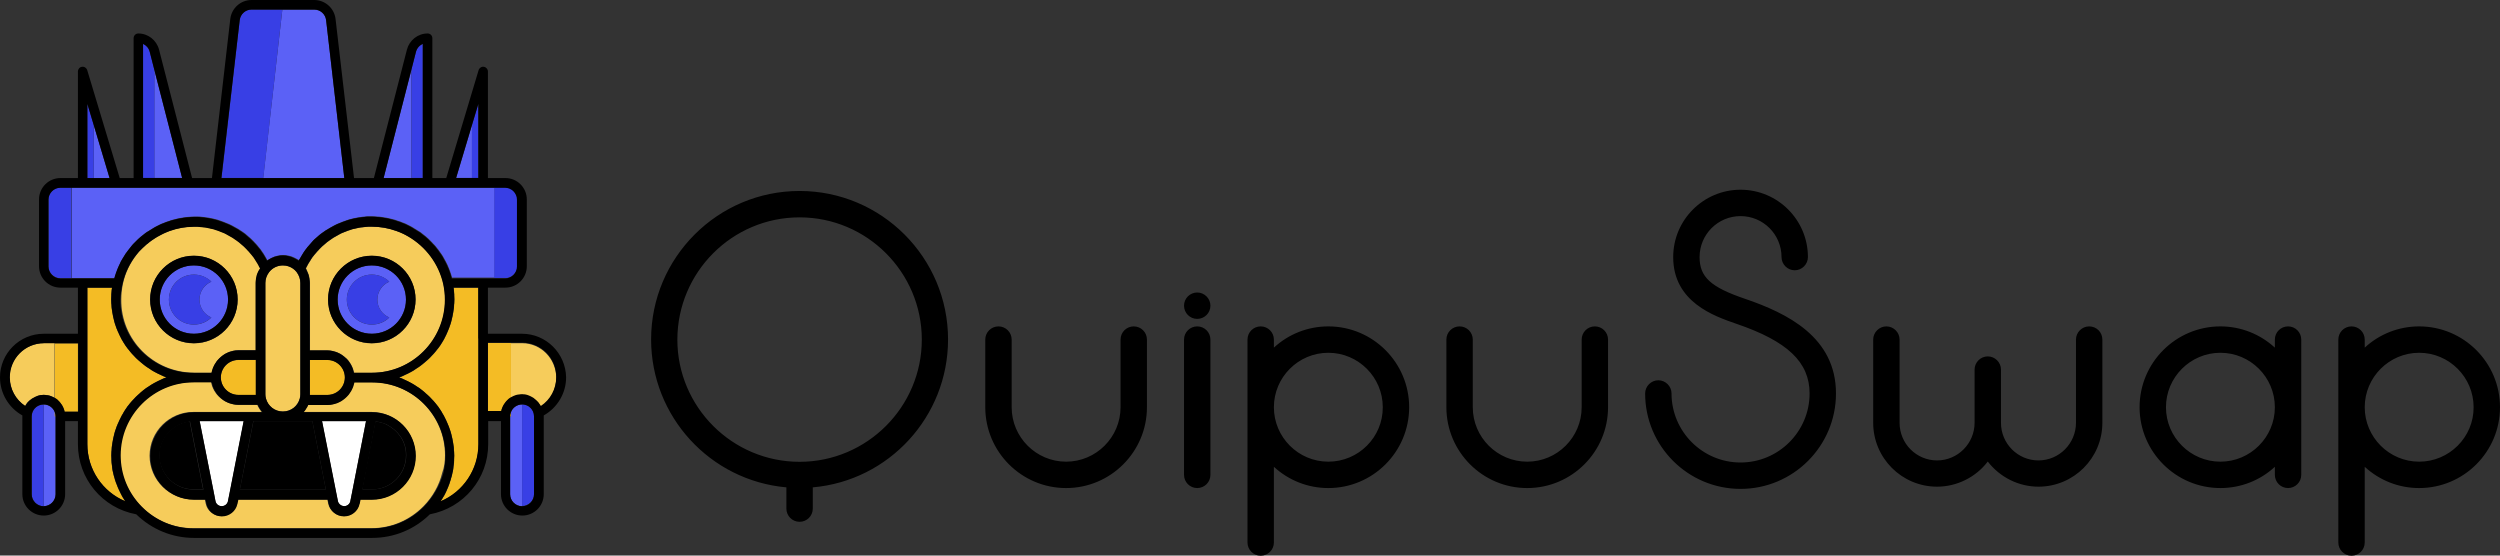 <svg xmlns="http://www.w3.org/2000/svg" x="0px" y="0px" style="enable-background:new 0 0 1800 400" version="1.1" viewBox="0 0 1800 400" xml:space="preserve"><rect x="0" y="0" width="1800" height="400" fill="#333333" stroke="none"/><defs/><style type="text/css">.st0{fill:none;} .st1{fill:#5B61F6;} .st2{fill:#F6CC5B;} .st3{fill:#F4BC25;} .st4{fill:#383FE5;} .st5{fill:#FFFFFF;}</style><g id="Stroke"><path d="M1598.7 253.9c-21.6 0-39.2 17.6-39.2 39.2s17.6 39.2 39.2 39.2 39.2-17.6 39.2-39.2-17.6-39.2-39.2-39.2zM956.4 253.9c-21.6 0-39.2 17.6-39.2 39.2s17.6 39.2 39.2 39.2 39.2-17.6 39.2-39.2c.1-21.6-17.5-39.2-39.2-39.2zM1741.8 253.9c-21.6 0-39.2 17.6-39.2 39.2s17.6 39.2 39.2 39.2 39.2-17.6 39.2-39.2c.1-21.6-17.6-39.2-39.2-39.2z" class="st0"/><circle cx="575.7" cy="244.5" r="88" class="st0" transform="rotate(-10.9 575.75 244.46)"/><path d="M247.9 128.2L234.8 14.5c-.5-4.3-4.2-7.6-8.5-7.6h-23l-13.8 121.3h58.4zM355.9 135H51.8v65.2h30.7c.1-.5.3-.9.4-1.3.1-.3.2-.7.3-1l.6-1.8c.1-.3.2-.5.3-.8.3-.7.5-1.4.8-2.1.1-.3.3-.6.4-.9.2-.5.4-1 .6-1.4.1-.3.3-.6.5-1s.4-.9.6-1.3c.2-.3.3-.6.5-1s.4-.8.7-1.2c.2-.3.4-.6.6-1 .2-.4.5-.8.7-1.1.2-.3.4-.6.6-1 .2-.4.5-.7.7-1.1.2-.3.4-.6.7-.9.3-.4.5-.7.8-1.1.2-.3.5-.6.7-.9.3-.3.5-.7.8-1 .2-.3.5-.6.7-.9.3-.3.6-.7.8-1 .3-.3.5-.6.8-.9l.9-.9c.3-.3.5-.6.8-.8l.9-.9c.3-.3.6-.5.8-.8.3-.3.6-.6 1-.9.3-.3.6-.5.9-.8.3-.3.7-.6 1-.8.3-.2.6-.5.9-.7.3-.3.7-.5 1-.8.3-.2.6-.5.9-.7.3-.3.7-.5 1.1-.7.3-.2.6-.4 1-.6.4-.2.7-.5 1.1-.7.3-.2.7-.4 1-.6.4-.2.7-.4 1.1-.7.3-.2.7-.4 1-.6.4-.2.8-.4 1.1-.6.3-.2.7-.4 1-.5l1.2-.6c.3-.2.7-.3 1-.5.4-.2.8-.3 1.2-.5.4-.1.7-.3 1.1-.4.4-.2.8-.3 1.2-.5.4-.1.7-.3 1.1-.4.4-.1.8-.3 1.3-.4.4-.1.7-.2 1.1-.4.4-.1.9-.3 1.3-.4.4-.1.7-.2 1.1-.3.4-.1.9-.2 1.3-.3.4-.1.7-.2 1.1-.3.5-.1.9-.2 1.4-.3.4-.1.7-.1 1.1-.2.5-.1.9-.1 1.4-.2.4-.1.7-.1 1-.2.5-.1 1-.1 1.5-.2.3 0 .7-.1 1-.1.6 0 1.1-.1 1.7-.1.3 0 .6 0 .8-.1.8 0 1.7-.1 2.5-.1H142.9c.5 0 1 0 1.4.1.3 0 .6 0 .8.1.4 0 .9.1 1.3.1.3 0 .6.1.9.1.4.1.8.1 1.2.2.3 0 .6.1.9.1.4.1.8.1 1.2.2.3.1.6.1.9.2.4.1.8.2 1.2.2.3.1.6.1.9.2.4.1.8.2 1.1.3.3.1.6.2.9.2.4.1.8.2 1.1.3l.9.3c.4.1.8.2 1.1.4l.9.3c.4.1.8.3 1.1.4.3.1.6.2.8.3.4.2.8.3 1.2.5.3.1.5.2.8.3.4.2.8.4 1.2.5.2.1.4.2.7.3.5.2.9.5 1.4.7.1.1.3.1.4.2.6.3 1.2.6 1.8 1 .1 0 .2.1.2.1.5.3 1 .6 1.6.9l.6.3c.4.3.8.5 1.2.8.2.1.4.3.6.4.4.2.7.5 1.1.7.2.2.5.3.7.5.3.2.7.5 1 .7.2.2.5.4.7.5.3.3.6.5.9.8.2.2.4.4.7.6.3.3.6.5.9.8.2.2.4.4.7.6.3.3.6.5.9.8l.6.6.9.9.6.6c.3.3.6.6.8.9l.6.6c.3.3.6.6.8.9.2.2.4.4.5.6.3.3.5.7.8 1 .2.2.3.4.5.6.3.4.6.8.9 1.1.1.2.3.4.4.6.4.5.7 1 1 1.5.1.1.1.2.2.2.4.6.8 1.2 1.1 1.8.1.1.2.3.3.5.3.5.5.9.8 1.4.1.2.3.5.4.7.2.3.4.7.5 1 .3-.2.6-.4 1-.6.1-.1.2-.1.2-.2.5-.3 1.1-.6 1.7-.9.1-.1.3-.1.4-.2.5-.2.9-.4 1.4-.6.1-.1.3-.1.4-.2.6-.2 1.2-.4 1.8-.5.1 0 .2 0 .4-.1.5-.1 1.1-.2 1.6-.3.2 0 .4 0 .5-.1.6-.1 1.3-.1 2-.1s1.3 0 2 .1c.2 0 .4 0 .5.1.5.1 1.1.2 1.6.3.1 0 .2 0 .4.1.6.1 1.2.3 1.8.5.1 0 .3.1.4.2.5.2 1 .4 1.4.6.1.1.3.1.4.2.6.3 1.1.6 1.7.9.1 0 .1.1.2.1.3.2.7.4 1 .7.2-.3.3-.6.5-.9.2-.3.3-.6.5-.8.2-.4.5-.8.7-1.2.1-.2.3-.4.4-.7.4-.6.7-1.2 1.1-1.8.1-.2.2-.3.3-.5.3-.4.6-.8.9-1.3.2-.2.3-.4.5-.7.3-.3.5-.7.8-1 .2-.2.4-.5.5-.7.3-.3.5-.6.8-.9.2-.2.4-.5.6-.7.3-.3.5-.6.8-.9.2-.2.4-.4.6-.7.3-.3.5-.6.8-.9.2-.2.4-.4.6-.7l.8-.8c.2-.2.4-.4.7-.6.3-.3.6-.5.9-.8.2-.2.5-.4.7-.6.3-.3.6-.5.9-.8.2-.2.5-.4.7-.6.3-.3.6-.5.9-.7.2-.2.5-.4.7-.5.3-.2.7-.5 1-.7.2-.2.5-.3.7-.5.3-.2.7-.5 1-.7.2-.1.4-.3.7-.4.4-.3.8-.5 1.2-.7.2-.1.4-.2.6-.4.5-.3 1-.6 1.6-.9.1 0 .2-.1.2-.1.6-.3 1.2-.7 1.8-1 .1-.1.3-.1.4-.2.5-.2.9-.5 1.4-.7.2-.1.4-.2.7-.3.4-.2.8-.4 1.2-.5.3-.1.5-.2.8-.3.4-.2.8-.3 1.2-.5.3-.1.5-.2.8-.3.4-.1.8-.3 1.1-.4l.9-.3c.4-.1.8-.2 1.1-.4l.9-.3c.4-.1.8-.2 1.1-.3.3-.1.6-.2.9-.2.4-.1.8-.2 1.1-.3.3-.1.6-.1.9-.2.4-.1.8-.2 1.2-.2.3-.1.6-.1.9-.2.4-.1.8-.1 1.2-.2.3 0 .6-.1.9-.1.4-.1.8-.1 1.2-.2.3 0 .6-.1.9-.1.4 0 .9-.1 1.3-.1.3 0 .6-.1.8-.1.5 0 1-.1 1.4-.1H268c.9 0 1.7 0 2.5.1.3 0 .6 0 .8.1.6 0 1.1.1 1.7.1.3 0 .7.1 1 .1.5.1 1 .1 1.5.2.4 0 .7.1 1 .2.5.1 1 .1 1.4.2.4.1.7.1 1.1.2.5.1.9.2 1.4.3.4.1.7.2 1.1.3.4.1.9.2 1.3.3.4.1.7.2 1.1.3.4.1.9.2 1.3.4.4.1.7.2 1.1.4.4.1.8.3 1.3.4.4.1.7.3 1.1.4.4.2.8.3 1.2.5.4.1.7.3 1.1.4.4.2.8.3 1.2.5.4.2.7.3 1 .5l1.2.6c.3.2.7.3 1 .5.4.2.8.4 1.1.6.3.2.7.4 1 .6.4.2.7.4 1.1.7.3.2.7.4 1 .6.4.2.7.5 1.1.7.3.2.6.4 1 .6.4.2.7.5 1.1.7.3.2.6.5.9.7.3.3.7.5 1 .8.3.2.6.5.9.7.3.3.7.5 1 .8.3.2.6.5.9.8.3.3.6.6 1 .9.3.3.6.5.8.8l.9.9.8.8c.3.3.6.6.9 1 .3.3.5.6.8.8.3.3.6.7.9 1 .2.3.5.6.7.9.3.3.5.7.8 1 .2.3.5.6.7.9.3.4.5.7.8 1.1l.6.9c.3.4.5.8.8 1.1l.6.9c.2.4.5.8.7 1.2.2.3.4.6.5.9.2.4.5.9.7 1.3.2.3.3.6.5.9.2.5.5.9.7 1.4.1.3.3.5.4.8.3.5.5 1.1.7 1.7l.3.6c.6 1.5 1.2 3.1 1.7 4.7.1.2.1.4.2.7.2.6.3 1.1.5 1.7h30.7V135z" class="st1"/><path d="M31.5 247.1c-13.6 0-24.6 11-24.6 24.6 0 8.3 4.3 16 11.1 20.6.1-.1.2-.3.3-.4.1-.1.1-.2.2-.4l.6-.9c.1-.1.1-.2.2-.2.2-.2.4-.5.5-.7l.3-.3c.2-.2.3-.4.5-.5l.3-.3c.2-.2.4-.4.6-.5.1-.1.2-.2.3-.2.3-.2.6-.5.9-.7.1-.1.2-.1.3-.2.2-.2.5-.3.7-.4.1-.1.2-.1.4-.2s.5-.2.7-.4c.1-.1.2-.1.4-.2.3-.1.6-.3.9-.4.1 0 .1-.1.2-.1.4-.1.7-.2 1.1-.4.1 0 .2-.1.3-.1.3-.1.6-.1.8-.2.1 0 .3 0 .4-.1.3 0 .6-.1.8-.1h.4c.4 0 .8-.1 1.2-.1.5 0 1 0 1.5.1.2 0 .3 0 .5.1.3 0 .7.1 1 .1.2 0 .4.1.5.1.3.1.6.1.9.2.2.1.4.1.5.2.3.1.6.2.8.3.2.1.3.1.5.2.3.1.6.3.8.4.1.1.3.1.4.2l.6.3V247h-7.8zM375.9 247.1h-8v39.5l.6-.3c.1-.1.3-.1.4-.2.3-.1.6-.3.8-.4.2-.1.3-.1.5-.2.3-.1.6-.2.8-.3.2-.1.4-.1.5-.2.3-.1.6-.2.9-.2.2 0 .4-.1.5-.1.3-.1.6-.1 1-.1.2 0 .3 0 .5-.1.5 0 1-.1 1.5-.1.4 0 .8 0 1.2.1h.4c.3 0 .6.1.8.1.1 0 .3 0 .4.1.3.1.6.1.8.2.1 0 .2.1.3.1.4.1.8.2 1.1.4.1 0 .1 0 .2.1.3.1.6.2.9.4.1.1.2.1.4.2s.5.2.7.4c.1.1.2.1.4.2.3.1.5.3.8.5.1.1.2.1.2.2.3.2.6.4.9.7.1.1.2.1.2.2.2.2.4.4.7.6l.3.3.6.6.3.3c.2.2.4.5.6.8 0 .1.1.1.1.2.2.3.5.6.7 1 .1.1.1.2.2.3.1.2.2.3.3.5 6.9-4.5 11.1-12.2 11.1-20.6 0-14.1-11.1-25.2-24.6-25.2z" class="st2"/><path d="M326.9 209.3v.2c.1.9.2 1.8.2 2.6v.7c0 .9.1 1.9.1 2.8 0 .9 0 1.9-.1 2.8 0 .3 0 .6-.1.9 0 .6-.1 1.3-.1 1.9 0 .3-.1.6-.1.9-.1.7-.2 1.3-.3 2 0 .2-.1.5-.1.7-.1.9-.3 1.8-.5 2.7 0 .2-.1.3-.1.5-.2.7-.3 1.4-.5 2.1-.1.3-.2.6-.2.9-.2.6-.3 1.2-.5 1.8l-.3.9c-.2.7-.4 1.3-.7 2-.1.2-.1.4-.2.6-.3.8-.6 1.6-1 2.4-.1.2-.2.4-.3.7-.3.6-.5 1.2-.8 1.8-.1.3-.3.5-.4.8-.3.5-.5 1.1-.8 1.6-.1.3-.3.5-.4.8-.4.7-.8 1.4-1.2 2 0 .1-.1.2-.1.2-.4.7-.9 1.5-1.4 2.2-.2.2-.3.4-.5.7-.3.5-.7 1-1.1 1.5-.2.2-.4.5-.6.7-.4.5-.7 1-1.1 1.4-.2.2-.3.4-.5.6-.5.7-1.1 1.3-1.7 1.9l-.3.3c-.5.5-1 1.1-1.5 1.6l-.6.6c-.4.4-.9.8-1.3 1.2-.2.2-.4.4-.7.6-.5.4-1 .9-1.5 1.3-.2.1-.3.3-.5.4-.7.5-1.3 1.1-2 1.6-.2.1-.4.3-.5.4-.5.4-1.1.8-1.6 1.1-.2.2-.5.3-.8.5-.5.3-1 .7-1.5 1-.2.2-.5.3-.7.5-.6.4-1.3.7-1.9 1.1-.1.1-.2.1-.4.2-.8.4-1.5.8-2.3 1.2-.2.1-.5.2-.7.3-.6.3-1.1.5-1.7.8-.3.1-.6.2-.8.4-.6.2-1.2.5-1.7.7-.3.1-.5.2-.8.3-.1 0-.2.1-.3.1.1 0 .2.1.3.1.3.1.5.2.8.3.6.2 1.2.4 1.7.7.3.1.6.2.8.4.6.2 1.1.5 1.7.8.2.1.5.2.7.3.8.4 1.6.8 2.3 1.2.1.1.3.1.4.2.6.4 1.3.7 1.9 1.1.3.2.5.3.8.5.5.3 1 .6 1.5 1 .3.2.5.3.8.5.5.4 1.1.7 1.6 1.1.2.1.4.3.5.4.7.5 1.4 1 2 1.6.2.1.4.3.5.4.5.4 1 .8 1.4 1.3.2.2.5.4.7.6.4.4.9.8 1.3 1.2l.6.6c.5.5 1 1 1.5 1.6l.3.3c.6.6 1.1 1.3 1.7 1.9.2.2.3.4.5.6.4.5.8.9 1.1 1.4.2.2.4.5.6.7.4.5.7 1 1 1.5.2.2.3.5.5.7.5.7.9 1.4 1.4 2.2.1.1.1.2.1.3.4.7.8 1.3 1.2 2 .1.3.3.5.4.8.3.5.6 1.1.8 1.6.1.3.3.5.4.8.3.6.5 1.2.8 1.8.1.2.2.4.3.7.3.8.7 1.6 1 2.4.1.2.1.4.2.6.2.7.5 1.3.7 2l.3.9c.2.6.3 1.2.5 1.8.1.3.2.6.2.9.2.7.3 1.4.5 2.1 0 .2.1.3.1.5.2.9.3 1.8.5 2.7 0 .2.1.5.1.7.1.7.2 1.3.3 2 0 .3.1.6.1.9.1.6.1 1.3.1 1.9 0 .3 0 .6.1.9 0 .9.1 1.8.1 2.8 0 .9 0 1.8-.1 2.6v.8c0 .6-.1 1.3-.1 1.9 0 .3 0 .5-.1.8-.1.8-.2 1.5-.3 2.3v.3c-.1.9-.3 1.7-.4 2.6 0 .2-.1.5-.2.7-.1.6-.3 1.2-.4 1.9-.1.3-.1.5-.2.8-.2.7-.4 1.4-.6 2 0 .2-.1.3-.1.5-.2.8-.5 1.6-.8 2.4-.1.2-.2.4-.2.7-.2.6-.4 1.2-.7 1.8-.1.3-.2.5-.3.8-.3.6-.5 1.2-.8 1.8-.1.2-.2.4-.2.5-.4.8-.7 1.5-1.1 2.3l-.3.6c-.3.6-.6 1.2-1 1.7-.1.2-.3.5-.4.7-.3.6-.7 1.1-1.1 1.7-.1.2-.2.4-.3.5 0 .1-.1.1-.1.2 16.2-6.8 27.2-22.8 27.2-41.1V207.2h-17.8c0 .6.1 1.4.2 2.1zM89.6 360.1c-.3-.5-.7-1.1-1-1.6-.2-.3-.3-.5-.5-.8-.3-.6-.6-1.1-.9-1.7l-.3-.6c-.4-.8-.8-1.5-1.1-2.3l-.3-.6c-.3-.6-.5-1.2-.8-1.8-.1-.3-.2-.5-.3-.8-.2-.6-.5-1.2-.7-1.8-.1-.2-.2-.5-.3-.7-.3-.8-.5-1.6-.8-2.4 0-.2-.1-.3-.1-.5-.2-.7-.4-1.4-.6-2-.1-.3-.1-.5-.2-.8-.1-.6-.3-1.2-.4-1.8-.1-.2-.1-.5-.2-.7-.2-.8-.3-1.7-.4-2.6v-.3c-.1-.8-.2-1.5-.3-2.3 0-.3-.1-.5-.1-.8-.1-.6-.1-1.3-.1-1.9v-.8c0-.9-.1-1.8-.1-2.6 0-.9 0-1.9.1-2.8 0-.3 0-.6.1-.9 0-.6.1-1.3.1-1.9 0-.3.1-.6.1-.9.1-.7.2-1.3.3-2 0-.2.1-.5.1-.7.1-.9.3-1.8.5-2.7 0-.2.1-.3.1-.5.2-.7.3-1.4.5-2.1.1-.3.2-.6.2-.9.2-.6.3-1.2.5-1.8l.3-.9c.2-.7.4-1.3.7-2 .1-.2.1-.4.2-.6.3-.8.6-1.6 1-2.4l.3-.6c.3-.6.5-1.2.8-1.8.1-.3.3-.5.4-.8.3-.5.5-1.1.8-1.6.1-.3.3-.5.4-.8.4-.7.8-1.4 1.2-2 0-.1.1-.2.1-.3.4-.7.9-1.5 1.4-2.2.2-.2.3-.5.5-.7.3-.5.7-1 1-1.5.2-.2.4-.5.6-.7.4-.5.7-1 1.1-1.4.2-.2.3-.4.5-.6.5-.7 1.1-1.3 1.7-1.9l.3-.3c.5-.5 1-1.1 1.5-1.6l.6-.6c.4-.4.8-.8 1.3-1.2.2-.2.5-.4.7-.6.5-.4 1-.8 1.4-1.3.2-.1.3-.3.5-.4.7-.5 1.3-1.1 2-1.6.2-.1.4-.3.5-.4.5-.4 1-.8 1.6-1.1.3-.2.5-.3.8-.5.5-.3 1-.6 1.5-1 .2-.2.5-.3.8-.5.6-.4 1.3-.7 1.9-1.1.1-.1.3-.1.4-.2.8-.4 1.5-.8 2.3-1.2.2-.1.5-.2.7-.3.6-.3 1.1-.5 1.7-.8.3-.1.6-.2.8-.4.6-.2 1.2-.5 1.7-.7.3-.1.5-.2.8-.3.1 0 .2-.1.3-.1-.1 0-.2-.1-.3-.1-.3-.1-.5-.2-.8-.3-.6-.2-1.2-.4-1.7-.7-.3-.1-.6-.2-.8-.4-.6-.3-1.2-.5-1.7-.8-.2-.1-.5-.2-.7-.3-.8-.4-1.6-.8-2.3-1.2-.1-.1-.2-.1-.4-.2-.6-.4-1.3-.7-1.9-1.1-.2-.1-.5-.3-.7-.5-.5-.3-1-.6-1.5-1-.3-.2-.5-.3-.8-.5-.5-.4-1.1-.7-1.6-1.1-.2-.1-.4-.3-.5-.4-.7-.5-1.4-1-2-1.6-.2-.1-.3-.3-.5-.4-.5-.4-1-.8-1.5-1.3-.2-.2-.4-.4-.7-.6-.4-.4-.9-.8-1.3-1.2l-.6-.6c-.5-.5-1-1-1.5-1.6l-.3-.3c-.6-.6-1.1-1.3-1.7-1.9-.2-.2-.3-.4-.5-.6-.4-.5-.8-1-1.1-1.4-.2-.2-.4-.5-.6-.7-.4-.5-.7-1-1.1-1.5-.2-.2-.3-.4-.5-.7-.5-.7-.9-1.4-1.4-2.2 0-.1-.1-.2-.1-.2-.4-.7-.8-1.3-1.2-2-.1-.3-.3-.5-.4-.8-.3-.5-.6-1.1-.8-1.6-.1-.3-.3-.5-.4-.8-.3-.6-.5-1.2-.8-1.8l-.3-.6c-.3-.8-.7-1.6-1-2.4-.1-.2-.1-.4-.2-.6-.2-.6-.5-1.3-.7-2l-.3-.9c-.2-.6-.3-1.2-.5-1.8-.1-.3-.2-.6-.2-.9-.2-.7-.3-1.4-.5-2.1 0-.2-.1-.3-.1-.5-.2-.9-.3-1.8-.5-2.7 0-.2-.1-.5-.1-.7-.1-.7-.2-1.3-.3-2 0-.3-.1-.6-.1-.9-.1-.6-.1-1.3-.1-1.9 0-.3 0-.6-.1-.9 0-.9-.1-1.8-.1-2.8 0-.9 0-1.9.1-2.8v-.7c.1-.9.1-1.7.2-2.6v-.2c.1-.7.2-1.5.3-2.2H62.9v112.7c0 18.3 11 34.3 27.2 41.1 0-.1-.1-.1-.1-.2-.1-.2-.3-.4-.4-.6z" class="st3"/><path d="M139.6 268.3h12.9c0-.1 0-.2.1-.3 0-.2.1-.5.2-.7.1-.4.2-.7.3-1.1.1-.2.1-.5.2-.7.1-.3.2-.7.4-1 .1-.2.2-.5.3-.7.1-.3.3-.6.5-1l.3-.6.6-.9c.1-.2.2-.4.4-.6.2-.3.5-.7.7-1 .1-.1.2-.3.3-.4.4-.5.8-.9 1.2-1.3l.2-.2c.4-.4.7-.7 1.1-1 .2-.1.3-.2.5-.4.3-.2.6-.5.9-.7.2-.1.4-.3.6-.4l.9-.6.6-.3c.3-.2.6-.3 1-.5.2-.1.5-.2.7-.3.3-.1.7-.3 1-.4.2-.1.5-.2.7-.2.4-.1.7-.2 1.1-.3.2-.1.5-.1.7-.2.4-.1.8-.1 1.2-.2.2 0 .4-.1.6-.1.6-.1 1.2-.1 1.9-.1h12.6v-48.6c0-.5 0-1 .1-1.5 0-.2 0-.3.1-.5 0-.3.1-.7.1-1 0-.2.1-.4.1-.6.1-.3.1-.6.2-.9 0-.2.1-.4.1-.6.1-.3.2-.6.3-1 .1-.2.1-.3.2-.5.1-.4.3-.8.5-1.2 0-.1 0-.1.1-.2.2-.5.4-.9.7-1.3.1-.1.2-.3.3-.4.1-.2.2-.4.4-.6v-.1c-.1-.1-.1-.3-.2-.4-.2-.4-.4-.9-.7-1.3l-.3-.6c-.2-.4-.4-.8-.6-1.1-.1-.2-.2-.4-.4-.6-.2-.3-.4-.7-.6-1-.1-.2-.3-.4-.4-.6-.2-.3-.4-.7-.6-1-.1-.2-.3-.4-.4-.6l-.6-.9c-.2-.2-.3-.4-.5-.6-.2-.3-.4-.6-.7-.9-.2-.2-.3-.4-.5-.6-.2-.3-.5-.6-.7-.8-.2-.2-.4-.4-.5-.6-.2-.3-.5-.5-.7-.8l-.6-.6c-.2-.3-.5-.5-.7-.8l-.6-.6-.7-.7-.6-.6c-.3-.2-.5-.5-.8-.7-.2-.2-.4-.4-.6-.5-.3-.2-.5-.5-.8-.7-.2-.2-.4-.4-.6-.5-.3-.2-.5-.4-.8-.7-.2-.2-.4-.3-.7-.5-.3-.2-.6-.4-.8-.6-.2-.2-.4-.3-.7-.5l-.9-.6c-.2-.2-.5-.3-.7-.5l-.9-.6c-.2-.1-.5-.3-.7-.4-.3-.2-.6-.4-.9-.5-.2-.1-.5-.3-.7-.4-.3-.2-.6-.3-.9-.5-.2-.1-.5-.3-.7-.4-.3-.2-.6-.3-.9-.5-.3-.1-.5-.2-.8-.4-.3-.1-.6-.3-.9-.4-.3-.1-.5-.2-.8-.3-.3-.1-.6-.3-1-.4-.3-.1-.5-.2-.8-.3-.3-.1-.6-.2-1-.4-.3-.1-.5-.2-.8-.3-.3-.1-.7-.2-1-.3-.3-.1-.5-.2-.8-.3-.3-.1-.7-.2-1-.3-.3-.1-.5-.2-.8-.2-.3-.1-.7-.2-1-.2-.3-.1-.5-.1-.8-.2-.3-.1-.7-.1-1-.2-.3-.1-.5-.1-.8-.2-.4-.1-.7-.1-1.1-.2-.3 0-.5-.1-.8-.1-.4-.1-.7-.1-1.1-.1-.3 0-.5-.1-.8-.1-.4 0-.8-.1-1.2-.1-.3 0-.5 0-.8-.1-.4 0-.9-.1-1.3-.1h-2.5c-6.1 0-12.1 1.1-17.6 3.1-3 1.1-6 2.5-8.7 4.1-.1 0-.2.1-.2.1-.5.3-1.1.7-1.6 1-.4.3-.8.5-1.2.8-.4.3-.8.6-1.2.8-.5.4-1 .7-1.5 1.1-.4.3-.9.7-1.3 1.1-.4.3-.9.7-1.3 1-.5.4-1 .9-1.4 1.3-.3.3-.7.6-1 .9l-.9.9-1.4 1.4c-.1.1-.1.2-.2.2-.7.7-1.3 1.5-1.9 2.3l-.1.1c-4.7 6-8.2 13.1-9.9 20.9-.8 3.8-1.2 7.6-1.2 11.3-.4 29.2 23.3 52.8 52.3 52.8zm0-84.1c17.3 0 31.5 14.1 31.5 31.5s-14.1 31.5-31.5 31.5c-17.3 0-31.5-14.1-31.5-31.5s14.1-31.5 31.5-31.5zM320.4 327.8c0-29-23.6-52.6-52.6-52.6h-12.9c0 .1 0 .2-.1.3 0 .2-.1.5-.2.7-.1.4-.2.7-.3 1.1-.1.2-.1.5-.2.7-.1.3-.2.7-.4 1-.1.2-.2.5-.3.7-.1.3-.3.6-.5 1l-.3.6-.6.9c-.1.2-.2.4-.4.6-.2.3-.5.7-.7 1-.1.1-.2.3-.3.4-.4.5-.8.9-1.2 1.3l-.1.1c-.4.4-.8.7-1.2 1.1-.2.1-.3.2-.5.4-.3.2-.6.5-.9.7-.2.1-.4.3-.6.4l-.9.6-.6.3c-.3.2-.6.3-1 .5-.2.1-.5.2-.7.3-.3.1-.7.3-1 .4-.2.1-.5.2-.7.2-.4.1-.7.2-1.1.3-.2.1-.5.1-.7.2-.4.1-.8.1-1.2.2-.2 0-.4.1-.6.1-.6.1-1.2.1-1.9.1h-14.1c0 .1-.1.2-.1.3-.1.2-.2.4-.3.7-.1.3-.2.5-.4.7-.1.2-.2.4-.4.6-.1.2-.3.5-.4.7-.1.2-.3.4-.4.6-.2.2-.3.4-.5.7-.1.2-.3.4-.5.6-.1.1-.1.2-.2.3h49.2c17.3 0 31.5 14.1 31.5 31.5 0 17.3-14.1 31.5-31.5 31.5h-8.3l-.6 2.9c0 .1 0 .1-.1.2-1.2 5.2-5.8 8.9-11.1 8.9-5.4 0-10.1-3.8-11.2-9.1l-.6-2.9h-64.6l-.6 2.9c0 .1 0 .1-.1.2-1.2 5.2-5.8 8.9-11.1 8.9-5.4 0-10.1-3.8-11.2-9.1l-.6-2.9h-8.3c-17.3 0-31.5-14.1-31.5-31.5 0-17.3 14.1-31.5 31.5-31.5h49.2c-.1-.1-.1-.2-.2-.3-.2-.2-.3-.4-.5-.6-.2-.2-.3-.4-.5-.7-.1-.2-.3-.4-.4-.6-.1-.2-.3-.5-.4-.7-.1-.2-.2-.4-.4-.6-.1-.2-.3-.5-.4-.8-.1-.2-.2-.4-.3-.7 0-.1-.1-.2-.1-.3h-14.1c-.6 0-1.3 0-1.9-.1-.2 0-.4-.1-.6-.1-.4-.1-.8-.1-1.2-.2-.2 0-.5-.1-.7-.2-.4-.1-.7-.2-1.1-.3-.2-.1-.5-.1-.7-.2-.3-.1-.7-.2-1-.4-.2-.1-.5-.2-.7-.3-.3-.1-.6-.3-1-.5l-.6-.3-.9-.6c-.2-.1-.4-.2-.6-.4-.3-.2-.6-.5-.9-.7-.2-.1-.3-.2-.5-.4-.4-.3-.8-.7-1.2-1.1l-.1-.1c-.4-.4-.8-.9-1.2-1.3-.1-.1-.2-.3-.3-.4-.3-.3-.5-.7-.7-1-.1-.2-.2-.4-.4-.6l-.6-.9-.3-.6c-.2-.3-.3-.6-.5-1-.1-.2-.2-.5-.3-.7-.1-.3-.3-.7-.4-1-.1-.2-.2-.5-.2-.7-.1-.4-.2-.7-.3-1.1-.1-.2-.1-.5-.2-.7 0-.1 0-.2-.1-.3H139c-29 0-52.6 23.6-52.6 52.6 0 13.9 5.4 27 15.2 36.9 10 10.1 23.3 15.7 37.5 15.7h128.2c14.2 0 27.5-5.6 37.5-15.7 6.7-6.8 11.4-15.2 13.6-24.2 1.5-4 2-8.2 2-12.6zM221.4 195.7c0 .1 0 .1.1.2.2.4.3.8.5 1.2.1.2.1.3.2.5.1.3.2.6.3 1 .1.2.1.4.1.6.1.3.1.6.2.9 0 .2.1.4.1.6.1.3.1.7.1 1 0 .2 0 .3.1.5 0 .5.1 1 .1 1.5v48.6h12.6c.6 0 1.3 0 1.9.1.2 0 .4.1.6.1.4.1.8.1 1.2.2.2 0 .5.1.7.2.4.1.7.2 1.1.3.2.1.5.2.7.2.3.1.7.2 1 .4.2.1.5.2.7.3.3.1.6.3 1 .5l.6.3.9.6c.2.1.4.2.6.4.3.2.6.5.9.7.2.1.3.2.5.4.4.3.8.7 1.1 1 .1.1.1.1.2.1.4.4.8.9 1.2 1.3.1.1.2.3.3.4.3.3.5.6.7 1 .1.2.2.4.4.6l.6.9.3.6c.2.3.3.6.5 1 .1.2.2.5.3.7.1.3.3.7.4 1 .1.2.2.5.2.7.1.4.2.7.3 1.1.1.2.1.5.2.7 0 .1 0 .2.1.3h12.9c29 0 52.6-23.6 52.6-52.6 0-3.7-.4-7.5-1.2-11.3-3.2-14.7-12.6-26.9-25-34.1-1.2-.7-2.5-1.4-3.7-2-1.6-.8-3.3-1.5-5.1-2.1-5.6-2-11.5-3.1-17.6-3.1h-2.5c-.4 0-.9 0-1.3.1-.3 0-.5 0-.8.1-.4 0-.8.1-1.2.1-.3 0-.5.1-.8.1-.4 0-.7.1-1.1.1-.3 0-.5.1-.8.1-.4.1-.7.1-1.1.2-.3.1-.5.1-.8.2-.3.1-.7.1-1 .2-.3.1-.5.1-.8.2-.3.1-.7.2-1 .2-.3.1-.5.1-.8.2-.3.1-.7.2-1 .3-.3.1-.5.2-.8.3-.3.1-.7.2-1 .3-.3.1-.5.2-.8.3-.3.1-.7.2-1 .4-.3.1-.5.2-.8.3-.3.1-.6.3-1 .4-.3.1-.5.2-.8.3-.3.1-.6.3-.9.4-.3.1-.5.2-.8.4-.3.1-.6.3-.9.5-.2.1-.5.3-.7.4-.3.2-.6.3-.9.5-.2.1-.5.3-.7.4-.3.2-.6.3-.9.5-.2.1-.5.3-.7.4l-.9.6c-.2.2-.5.3-.7.5l-.9.6c-.2.2-.5.3-.7.5-.3.2-.6.4-.8.6-.2.2-.4.3-.7.5-.3.2-.5.4-.8.7-.2.2-.4.3-.6.5-.3.2-.5.5-.8.7-.2.2-.4.4-.6.5-.3.2-.5.5-.8.7l-.6.6c-.3.2-.5.5-.7.7l-.6.6c-.2.3-.5.5-.7.8l-.6.6c-.2.3-.5.5-.7.8-.2.2-.4.4-.5.6-.2.3-.5.6-.7.8-.2.2-.3.4-.5.6-.2.3-.4.6-.7.9-.2.2-.3.4-.5.6l-.6.9c-.1.2-.3.4-.4.6-.2.3-.4.6-.6 1-.1.2-.3.4-.4.6-.2.3-.4.7-.6 1-.1.2-.2.4-.4.6-.2.4-.4.8-.6 1.1l-.3.6c-.2.4-.4.9-.7 1.3-.1.1-.1.3-.2.4v.1c.1.2.3.4.4.6.1.1.2.3.2.4.1.5.3.9.5 1.4zm46.3-11.5c17.3 0 31.5 14.1 31.5 31.5s-14.1 31.5-31.5 31.5c-17.3 0-31.5-14.1-31.5-31.5s14.2-31.5 31.5-31.5z" class="st2"/><path d="M139.6 240.3c13.6 0 24.6-11 24.6-24.6s-11-24.6-24.6-24.6c-13.6 0-24.6 11-24.6 24.6s11 24.6 24.6 24.6zm0-42.6c4.9 0 9.3 2 12.6 5.1-5 2.1-8.6 7.1-8.6 12.9 0 5.8 3.5 10.8 8.6 12.9-3.2 3.2-7.7 5.1-12.6 5.1-10 0-18-8.1-18-18 0-10 8-18 18-18z" class="st1"/><path d="M139.6 233.7c4.9 0 9.3-2 12.6-5.1-5-2.1-8.6-7.1-8.6-12.9 0-5.8 3.5-10.8 8.6-12.9-3.2-3.2-7.7-5.1-12.6-5.1-10 0-18 8.1-18 18s8 18 18 18z" class="st4"/><path d="M267.7 240.3c13.6 0 24.6-11 24.6-24.6s-11-24.6-24.6-24.6c-13.6 0-24.6 11-24.6 24.6s11.1 24.6 24.6 24.6zm0-42.6c4.9 0 9.3 2 12.6 5.1-5 2.1-8.6 7.1-8.6 12.9 0 5.8 3.5 10.8 8.6 12.9-3.2 3.2-7.7 5.1-12.6 5.1-10 0-18-8.1-18-18 0-10 8.1-18 18-18z" class="st1"/><path d="M267.7 233.7c4.9 0 9.3-2 12.6-5.1-5-2.1-8.6-7.1-8.6-12.9 0-5.8 3.5-10.8 8.6-12.9-3.2-3.2-7.7-5.1-12.6-5.1-10 0-18 8.1-18 18s8.1 18 18 18z" class="st4"/><path d="M171.6 259.2c-6.9 0-12.6 5.7-12.6 12.6s5.6 12.6 12.6 12.6h12.6V259.2h-12.6zM248.3 271.7c0-6.9-5.6-12.6-12.6-12.6h-12.6V284.3h12.6c7 0 12.6-5.6 12.6-12.6z" class="st3"/><path d="M182.5 303.2l-5.6 28.3-4.2 20.9h61.9l-9.7-49.2h-21.2zM260.8 352.4h6.9c13.6 0 24.6-11 24.6-24.6 0-.8 0-1.6-.1-2.4 0-.3-.1-.5-.1-.8-.1-.5-.1-1.1-.2-1.6-.1-.3-.1-.6-.2-.9-.1-.5-.2-.9-.4-1.4l-.3-.9c-.1-.4-.3-.8-.5-1.3-.1-.3-.3-.6-.4-.9l-.6-1.2c-.2-.3-.3-.6-.5-.9-.2-.4-.4-.7-.7-1.1-.2-.3-.4-.6-.6-.8-.2-.3-.5-.7-.8-1-.2-.3-.4-.5-.6-.8l-.9-.9-.7-.7c-.3-.3-.6-.6-1-.9-.3-.2-.5-.4-.8-.6-.3-.3-.7-.5-1.1-.8-.3-.2-.5-.4-.8-.6-.4-.3-.8-.5-1.2-.7-.3-.2-.5-.3-.8-.5-.4-.2-.9-.4-1.3-.7-.2-.1-.5-.2-.7-.3-.6-.2-1.2-.5-1.8-.6-.1 0-.3-.1-.4-.1-.7-.2-1.5-.4-2.3-.6-.2 0-.3-.1-.5-.1-.6-.1-1.1-.2-1.7-.3l-6.7 34-2.8 15zM132.3 304.3c-.1 0-.3.1-.4.1l-1.8.6c-.2.1-.5.2-.7.3-.5.2-.9.4-1.4.7-.3.1-.5.3-.8.5-.4.2-.8.5-1.2.7-.3.2-.5.4-.8.6-.4.3-.7.5-1.1.8-.3.2-.5.4-.8.6-.3.3-.6.6-1 .9l-.7.7-.9.9c-.2.3-.4.5-.6.8-.3.3-.5.7-.8 1-.2.3-.4.6-.6.8-.2.4-.5.7-.7 1.1-.2.3-.3.6-.5.9l-.6 1.2c-.1.3-.3.6-.4.9-.2.4-.3.8-.5 1.3l-.3.9c-.1.4-.2.9-.4 1.4-.1.3-.2.6-.2.9-.1.5-.2 1-.2 1.6 0 .3-.1.5-.1.8-.1.8-.1 1.6-.1 2.4 0 13.6 11 24.6 24.6 24.6h6.9l-9.7-49.1c-.6.1-1.1.2-1.7.3-.2 0-.3 0-.5.1-.5.3-1.2.5-2 .7z"/><path d="M207.8 191.8c-1.3-.5-2.7-.7-4.2-.7-3.8 0-7.4 1.7-9.8 4.7-1.8 2.3-2.8 5-2.8 7.9v80.1c0 1 .1 2.1.4 3.1 1.4 5.6 6.4 9.4 12.2 9.4s10.7-3.9 12.2-9.4c.3-1.1.4-2.1.4-3.1v-80.1c0-2.9-1-5.6-2.8-7.9-1.4-1.9-3.4-3.3-5.6-4z" class="st2"/><path d="M242.1 355.2l.9 4.5.2 1.1c.4 1.8 1.9 3.2 3.7 3.6.3 0 .5.1.8.1 2.2 0 4-1.5 4.5-3.6v-.1l1.1-5.5 6.2-31.6 4-20.4h-31.7l10.3 51.9zM143.8 303.2l10.3 52 1.1 5.7c.4 2.1 2.3 3.6 4.5 3.6s4-1.5 4.5-3.6v-.1l1.1-5.5 6.2-31.6 4-20.4h-31.7z" class="st5"/><path d="M39.5 296.7c-1.2-3.2-4.4-5.5-8-5.5v73.2c4.7 0 8.6-3.9 8.6-8.6v-56.1h-.6v-3zM375.9 291.2c-3.7 0-6.8 2.3-8 5.5v3.1h-.6v56.1c0 4.7 3.9 8.6 8.6 8.6v-73.3zM78.9 128.2L67.5 90.1v38.1zM339.8 90.1l-11.4 38.1h11.4zM131.2 128.2l-20.1-78v78zM296.2 50.2l-20 78h20z" class="st1"/><path d="M23.1 297.9c-.1.7-.2 1.3-.2 1.9v56.1c0 4.7 3.9 8.6 8.6 8.6v-73.2c-4-.1-7.6 2.7-8.4 6.6zM384.3 297.9c-.5-2.1-1.7-3.9-3.4-5.2-.2-.2-.5-.3-.8-.5-1.2-.7-2.7-1.1-4.2-1.1v73.2c4.7 0 8.6-3.9 8.6-8.6v-56.1c0-.4-.1-1-.2-1.7zM304.4 128.2V31.6c-2.3 1-4.2 3.1-4.9 5.7l-3.3 12.9v77.9h8.2zM43.5 135c-4.7 0-8.6 3.9-8.6 8.6v48.1c0 4.7 3.9 8.6 8.6 8.6h8V135h-8zM363.9 200.2c4.7 0 8.6-3.9 8.6-8.6v-48.1c0-4.7-3.9-8.6-8.6-8.6h-8v65.2h8zM67.5 90.1l-4.6-15.3v53.4h4.6zM344.4 128.2V74.8l-4.6 15.3v38.1zM111.1 50.2l-3.3-12.9c-.7-2.6-2.5-4.7-4.8-5.7v96.6h8.2v-78zM203.3 6.8h-22.2c-4.4 0-8 3.3-8.5 7.6l-13.1 113.7h30.1L203.3 6.8z" class="st4"/><path d="M351.3 247.1v49.2h9.6c.1-.3.2-.6.2-.9 0-.1.1-.2.1-.4.1-.5.3-.9.5-1.3 0-.1.1-.2.1-.3.1-.3.3-.6.5-1 .1-.1.2-.3.2-.4.2-.3.3-.5.5-.8.1-.2.2-.3.3-.4.2-.2.3-.5.5-.7.1-.1.2-.3.3-.4.2-.2.4-.4.6-.7l.4-.4.7-.7.3-.3c.4-.3.7-.6 1.1-.8.1 0 .1-.1.2-.1.2-.1.3-.2.5-.3v-39.5h-16.6zM367.9 296.7c-.4 1-.6 2-.6 3.1h.6v-3.1zM39.5 286.6c.2.1.3.2.5.3.1 0 .1.1.2.1.4.3.8.5 1.1.8l.3.3c.3.2.5.4.7.7l.4.4c.2.2.4.4.6.7.1.1.2.3.3.4.2.2.4.5.5.7.1.1.2.3.3.4.2.3.3.5.5.8.1.1.2.3.2.4.2.3.3.6.5 1 0 .1.1.2.1.3.2.4.3.9.5 1.3 0 .1.1.2.1.4.1.3.2.6.2.9h9.6v-49.2H39.5v39.3zM39.5 299.8h.5c0-1.1-.2-2.1-.6-3.1v3.1z" class="st3"/><path d="M375.9 240.3h-24.6v-33.2h12.6c8.5 0 15.4-6.9 15.4-15.4v-48.1c0-8.5-6.9-15.4-15.4-15.4h-12.6V51.5c0-1.7-1.2-3.1-2.9-3.4-1.7-.3-3.3.8-3.8 2.4l-23.3 77.7h-10V27.5c0-1.9-1.5-3.4-3.4-3.4-7 0-13.1 4.8-14.9 11.6l-23.8 92.5h-14.3L241.6 13.7C240.7 5.9 234.1 0 226.2 0h-45.1c-7.8 0-14.4 5.9-15.3 13.7l-13.2 114.5h-14.3l-23.8-92.5c-1.8-6.8-7.9-11.6-14.9-11.6-1.9 0-3.4 1.5-3.4 3.4v100.7h-10L62.8 50.5c-.5-1.6-2.1-2.7-3.8-2.4-1.7.2-2.9 1.7-2.9 3.4v76.7H43.5c-8.5 0-15.4 6.9-15.4 15.4v48.1c0 8.5 6.9 15.4 15.4 15.4h12.6v33.2H31.5C14.1 240.3 0 254.4 0 271.7c0 11.4 6.2 21.9 16.1 27.4v56.7c0 8.5 6.9 15.4 15.4 15.4s15.4-6.9 15.4-15.4v-52.6h9.2v16.6c0 24.9 17.6 46 42 50.5 11.2 10.9 25.9 17 41.6 17h128.2c15.7 0 30.4-6 41.6-17 24.4-4.6 42-25.6 42-50.5v-16.6h9.2v52.6c0 8.5 6.9 15.4 15.4 15.4s15.4-6.9 15.4-15.4v-56.1-.6c9.8-5.5 16.1-16 16.1-27.4-.3-17.3-14.4-31.4-31.7-31.4zM40 355.9c0 4.7-3.9 8.6-8.6 8.6s-8.6-3.9-8.6-8.6v-56.1c0-.6.1-1.2.2-1.9.9-3.9 4.4-6.7 8.4-6.7 3.7 0 6.8 2.3 8 5.5.4 1 .6 2 .6 3.1v56.1zm16.1-59.5h-9.6c-.1-.3-.2-.6-.2-.9 0-.1-.1-.2-.1-.4-.1-.5-.3-.9-.5-1.3 0-.1-.1-.2-.1-.3-.1-.3-.3-.6-.5-1-.1-.1-.2-.3-.2-.4-.2-.3-.3-.5-.5-.8-.1-.2-.2-.3-.3-.4-.2-.2-.3-.5-.5-.7-.1-.1-.2-.3-.3-.4-.2-.2-.4-.4-.6-.7l-.4-.4-.7-.7-.3-.3c-.4-.3-.7-.6-1.1-.8-.1 0-.1-.1-.2-.1-.2-.1-.3-.2-.5-.3l-.6-.3c-.1-.1-.3-.1-.4-.2-.3-.1-.6-.3-.8-.4-.2-.1-.3-.1-.5-.2-.3-.1-.6-.2-.8-.3-.2-.1-.4-.1-.5-.2-.3-.1-.6-.2-.9-.2-.2 0-.4-.1-.5-.1-.3-.1-.6-.1-1-.1-.2 0-.3 0-.5-.1-.5 0-1-.1-1.5-.1-.4 0-.8 0-1.2.1h-.4c-.3 0-.6.1-.8.1-.1 0-.3 0-.4.1-.3.1-.6.1-.8.2-.1 0-.2.1-.3.1-.4.1-.8.2-1.1.4-.1 0-.1.1-.2.1-.3.1-.6.2-.9.4-.1.1-.2.1-.4.2s-.5.2-.7.4c-.1.1-.2.1-.4.2s-.5.3-.7.4c-.1.1-.2.1-.3.2-.3.2-.6.4-.9.7-.1.1-.2.2-.3.2-.2.2-.4.4-.6.5l-.3.3c-.2.2-.3.4-.5.5l-.3.3c-.2.2-.4.4-.5.7-.1.1-.1.2-.2.2l-.6.9c-.1.1-.1.2-.2.4-.1.1-.2.3-.3.4-6.9-4.5-11.1-12.2-11.1-20.6 0-13.6 11-24.6 24.6-24.6h24.6v49.3zM339.8 90.1l4.6-15.3v53.3h-16l11.4-38zm-43.6-39.9l3.3-12.9c.7-2.6 2.5-4.7 4.9-5.7v96.6h-28.2l20-78zM172.6 14.5c.5-4.3 4.2-7.6 8.5-7.6h45.2c4.4 0 8 3.3 8.5 7.6l13.1 113.7h-88.5l13.2-113.7zM103 31.6c2.3 1 4.2 3.1 4.8 5.7l3.3 12.9 20 77.9H103V31.6zM62.9 74.8l4.6 15.3 11.4 38.1h-16V74.8zm0 245V207.1h17.8c-.1.7-.2 1.5-.3 2.2v.2c-.1.9-.2 1.8-.2 2.6v.7c0 .9-.1 1.9-.1 2.8 0 .9 0 1.9.1 2.8 0 .3 0 .6.1.9 0 .6.1 1.3.1 1.9 0 .3.1.6.1.9.1.7.2 1.3.3 2 0 .2.1.5.1.7.1.9.3 1.8.5 2.7 0 .2.1.3.1.5.2.7.3 1.4.5 2.1.1.3.2.6.2.9.2.6.3 1.2.5 1.8l.3.9c.2.7.4 1.3.7 2 .1.2.1.4.2.6.3.8.6 1.6 1 2.4l.3.6c.3.6.5 1.2.8 1.8.1.3.3.5.4.8.3.5.5 1.1.8 1.6.1.3.3.5.4.8.4.7.8 1.4 1.2 2 0 .1.1.2.1.2.4.7.9 1.5 1.4 2.2.2.2.3.4.5.7.3.5.7 1 1.1 1.5.2.2.4.5.6.7.4.5.7 1 1.1 1.4.2.2.3.4.5.6.5.7 1.1 1.3 1.7 1.9l.3.3c.5.5 1 1.1 1.5 1.6l.6.6c.4.4.9.8 1.3 1.2.2.2.4.4.7.6.5.4 1 .9 1.5 1.3.2.1.3.3.5.4.7.5 1.3 1.1 2 1.6.2.1.4.3.5.4.5.4 1.1.8 1.6 1.1.2.2.5.3.8.5.5.3 1 .7 1.5 1 .2.2.5.3.7.5.6.4 1.3.7 1.9 1.1.1.1.2.1.4.2.8.4 1.5.8 2.3 1.2.2.1.5.2.7.3.6.3 1.1.5 1.7.8.3.1.6.2.8.4.6.2 1.2.5 1.7.7.3.1.5.2.8.3.1 0 .2.1.3.1-.1 0-.2.1-.3.1-.3.1-.5.2-.8.3-.6.2-1.2.4-1.7.7-.3.1-.6.2-.8.4-.6.2-1.1.5-1.7.8-.2.1-.5.2-.7.3-.8.4-1.6.8-2.3 1.2-.1.1-.3.1-.4.2-.6.4-1.3.7-1.9 1.1-.3.2-.5.3-.8.5-.5.3-1 .6-1.5 1-.3.2-.5.3-.8.5-.5.4-1.1.7-1.6 1.1-.2.1-.4.3-.5.4-.7.5-1.4 1-2 1.6-.2.1-.4.3-.5.4-.5.4-1 .8-1.4 1.3-.2.2-.5.4-.7.6-.4.4-.9.8-1.3 1.2l-.6.6c-.5.5-1 1-1.5 1.6l-.3.3c-.6.6-1.1 1.3-1.7 1.9-.2.2-.3.4-.5.6-.4.5-.8.9-1.1 1.4-.2.2-.4.5-.6.7-.4.5-.7 1-1 1.5-.2.2-.3.5-.5.7-.5.7-.9 1.4-1.4 2.2-.1.1-.1.2-.1.3-.4.7-.8 1.3-1.2 2-.1.3-.3.5-.4.8-.3.5-.6 1.1-.8 1.6-.1.3-.3.5-.4.8-.3.6-.5 1.2-.8 1.8l-.3.6c-.3.8-.7 1.6-1 2.4-.1.2-.1.4-.2.6-.2.6-.5 1.3-.7 2l-.3.9c-.2.6-.3 1.2-.5 1.8-.1.3-.2.6-.2.9-.2.7-.3 1.4-.5 2.1 0 .2-.1.3-.1.5-.2.9-.3 1.8-.5 2.7 0 .2-.1.5-.1.7-.1.7-.2 1.3-.3 2 0 .3-.1.6-.1.9-.1.6-.1 1.3-.1 1.9 0 .3 0 .6-.1.9 0 .9-.1 1.8-.1 2.8 0 .9 0 1.8.1 2.6v.8c0 .6.1 1.3.1 1.9 0 .3 0 .5.1.8.1.8.2 1.5.3 2.3v.3c.1.9.3 1.7.4 2.6 0 .2.1.5.2.7.1.6.3 1.2.4 1.8.1.3.1.5.2.8.2.7.4 1.4.6 2 0 .2.1.3.1.5.2.8.5 1.6.8 2.4.1.2.2.5.3.7.2.6.4 1.2.7 1.8.1.3.2.5.3.8.3.6.5 1.2.8 1.8l.3.6c.4.8.7 1.5 1.1 2.3l.3.6c.3.6.6 1.1.9 1.7.1.3.3.5.5.8.3.5.7 1.1 1 1.6.1.2.3.4.4.6 0 .1.1.1.1.2-16.3-6.8-27.3-22.8-27.3-41.1zm25.3-115.4c1.7-7.8 5.2-14.9 9.9-20.9l.1-.1c.6-.8 1.3-1.5 1.9-2.3.1-.1.1-.2.2-.2.4-.5.9-1 1.4-1.4l.9-.9c.3-.3.6-.6 1-.9.5-.4.9-.9 1.4-1.3.4-.4.8-.7 1.3-1 .4-.4.8-.7 1.3-1.1.5-.4 1-.7 1.5-1.1.4-.3.8-.6 1.2-.8.4-.3.8-.5 1.2-.8.5-.3 1-.7 1.6-1 .1 0 .2-.1.2-.1 2.8-1.6 5.7-3 8.7-4.1 5.6-2 11.5-3.1 17.6-3.1h2.5c.4 0 .9 0 1.3.1.3 0 .5 0 .8.1.4 0 .8.1 1.2.1.3 0 .5.1.8.1.4 0 .7.1 1.1.1.3 0 .5.1.8.1.4.1.7.1 1.1.2.3.1.5.1.8.2.3.1.7.1 1 .2.3.1.5.1.8.2.3.1.7.2 1 .2.3.1.5.1.8.2.3.1.7.2 1 .3.3.1.5.2.8.3.3.1.7.2 1 .3.3.1.5.2.8.3.3.1.7.2 1 .4.3.1.5.2.8.3.3.1.6.3 1 .4.3.1.5.2.8.3.3.1.6.3.9.4.3.1.5.2.8.4.3.1.6.3.9.5.2.1.5.3.7.4.3.2.6.3.9.5.2.1.5.3.7.4.3.2.6.3.9.5.2.1.5.3.7.4l.9.6c.2.2.5.3.7.5l.9.6c.2.2.5.3.7.5.3.2.6.4.8.6.2.2.4.3.7.5.3.2.5.4.8.7.2.2.4.3.6.5.3.2.5.5.8.7.2.2.4.4.6.5.3.2.5.5.8.7l.6.6c.3.2.5.5.7.7l.6.6c.2.3.5.5.7.8l.6.6c.2.3.5.5.7.8.2.2.4.4.5.6.2.3.5.6.7.8.2.2.3.4.5.6.2.3.4.6.7.9.2.2.3.4.5.6l.6.9c.1.2.3.4.4.6.2.3.4.6.6 1 .1.2.3.4.4.6.2.3.4.7.6 1 .1.2.2.4.4.6.2.4.4.8.6 1.1l.3.6c.2.4.4.9.7 1.3.1.1.1.3.2.4v.1c-.1.2-.3.4-.4.6-.1.1-.2.3-.3.4-.2.4-.5.9-.7 1.3 0 .1 0 .1-.1.2-.2.4-.3.8-.5 1.2-.1.2-.1.3-.2.5-.1.3-.2.6-.3 1-.1.2-.1.4-.1.6-.1.3-.1.6-.2.9 0 .2-.1.4-.1.6-.1.3-.1.7-.1 1 0 .2 0 .3-.1.5 0 .5-.1 1-.1 1.5v48.6h-12.6c-.6 0-1.3 0-1.9.1-.2 0-.4.1-.6.1-.4.1-.8.1-1.2.2-.2 0-.5.1-.7.2-.4.1-.7.2-1.1.3-.2.1-.5.2-.7.2-.3.1-.7.2-1 .4-.2.1-.5.2-.7.3-.3.1-.6.3-1 .5l-.6.3-.9.6c-.2.1-.4.2-.6.4-.3.2-.6.5-.9.7-.2.1-.3.2-.5.4-.4.3-.8.7-1.1 1l-.2.2c-.4.4-.8.9-1.2 1.3-.1.1-.2.3-.3.4-.3.3-.5.6-.7 1-.1.2-.2.4-.4.6l-.6.9-.3.6c-.2.3-.3.6-.5 1-.1.2-.2.5-.3.7-.1.3-.3.7-.4 1-.1.2-.2.5-.2.7-.1.4-.2.7-.3 1.1-.1.2-.1.5-.2.7 0 .1 0 .2-.1.3h-12.9c-29 0-52.6-23.6-52.6-52.6.2-3.9.7-7.7 1.5-11.5zm131.9-11.1c.1-.2.2-.3.2-.5.2-.4.4-.9.7-1.3l.3-.6c.2-.4.4-.8.6-1.1.1-.2.2-.4.4-.6.2-.3.4-.7.6-1 .1-.2.3-.4.4-.6.2-.3.4-.7.6-1 .1-.2.3-.4.4-.6l.6-.9c.2-.2.3-.4.5-.6.2-.3.4-.6.7-.9.2-.2.3-.4.5-.6.2-.3.5-.6.7-.8.2-.2.4-.4.5-.6.2-.3.5-.5.7-.8l.6-.6c.2-.3.5-.5.7-.8l.6-.6.7-.7.6-.6c.3-.2.5-.5.8-.7.2-.2.4-.4.6-.5.3-.2.5-.5.8-.7.2-.2.4-.4.6-.5.3-.2.5-.4.8-.7.2-.2.4-.3.7-.5.3-.2.6-.4.8-.6.2-.2.4-.3.7-.5l.9-.6c.2-.2.5-.3.7-.5l.9-.6c.2-.1.5-.3.7-.4.3-.2.6-.4.9-.5.2-.1.5-.3.7-.4.3-.2.6-.3.9-.5.2-.1.5-.3.7-.4.3-.2.6-.3.9-.5.3-.1.5-.2.8-.4.3-.1.6-.3.9-.4.3-.1.5-.2.8-.3.3-.1.6-.3 1-.4.3-.1.5-.2.8-.3.3-.1.6-.2 1-.4.3-.1.5-.2.8-.3.3-.1.7-.2 1-.3.3-.1.5-.2.8-.3.3-.1.7-.2 1-.3.3-.1.5-.2.8-.2.3-.1.7-.2 1-.2.3-.1.5-.1.8-.2.3-.1.7-.1 1-.2.3-.1.5-.1.8-.2.4-.1.7-.1 1.1-.2.3 0 .5-.1.8-.1.4-.1.7-.1 1.1-.1.3 0 .5-.1.8-.1.4 0 .8-.1 1.2-.1.3 0 .5 0 .8-.1.4 0 .9-.1 1.3-.1h2.5c6.1 0 12.1 1.1 17.6 3.1 1.7.6 3.4 1.3 5.1 2.1 1.3.6 2.5 1.3 3.7 2 12.4 7.3 21.7 19.5 25 34.1.8 3.8 1.2 7.6 1.2 11.3 0 29-23.6 52.6-52.6 52.6h-12.9c0-.1 0-.2-.1-.3 0-.2-.1-.5-.2-.7-.1-.4-.2-.7-.3-1.1-.1-.2-.1-.5-.2-.7-.1-.3-.2-.7-.4-1-.1-.2-.2-.5-.3-.7-.1-.3-.3-.6-.5-1l-.3-.6-.6-.9c-.1-.2-.2-.4-.4-.6-.2-.3-.5-.7-.7-1-.1-.1-.2-.3-.3-.4-.4-.5-.8-.9-1.2-1.3-.1-.1-.1-.1-.2-.1-.4-.4-.8-.7-1.1-1-.2-.1-.3-.2-.5-.4-.3-.2-.6-.5-.9-.7-.2-.1-.4-.3-.6-.4l-.9-.6-.6-.3c-.3-.2-.6-.3-1-.5-.2-.1-.5-.2-.7-.3-.3-.1-.7-.3-1-.4-.2-.1-.5-.2-.7-.2-.4-.1-.7-.2-1.1-.3-.2-.1-.5-.1-.7-.2-.4-.1-.8-.1-1.2-.2-.2 0-.4-.1-.6-.1-.6-.1-1.2-.1-1.9-.1H223v-48.6c0-.5 0-1-.1-1.5 0-.2 0-.3-.1-.5 0-.3-.1-.7-.1-1 0-.2-.1-.4-.1-.6-.1-.3-.1-.6-.2-.9 0-.2-.1-.4-.1-.6-.1-.3-.2-.6-.3-1-.1-.2-.1-.3-.2-.5-.2-.4-.3-.8-.5-1.2 0-.1 0-.1-.1-.2-.2-.5-.4-.9-.7-1.3-.1-.1-.2-.3-.2-.4.1-.3-.1-.5-.2-.7zm3 90.5v-24.6h12.6c6.9 0 12.6 5.7 12.6 12.6s-5.6 12.6-12.6 12.6h-12.6v-.6zm1.8 19.4l9.7 49.2h-61.9l4.1-20.9 5.6-28.3h42.5zm45.6.2c.6.1 1.1.2 1.7.3.2 0 .3 0 .5.1.8.2 1.5.4 2.3.6.1 0 .3.1.4.1l1.8.6c.3.1.5.2.7.3.5.2.9.4 1.3.7.3.1.5.3.8.5.4.2.8.5 1.2.7.3.2.5.4.8.6.4.3.7.5 1.1.8.3.2.5.4.8.6.3.3.6.6 1 .9l.7.7.9.9c.2.3.4.5.6.8.3.3.5.7.8 1 .2.3.4.6.6.8.2.4.5.7.7 1.1.2.3.3.6.5.9l.6 1.2c.1.3.3.6.4.9.2.4.3.8.5 1.3l.3.9c.1.4.2.9.4 1.4.1.3.2.6.2.9.1.5.2 1 .2 1.6 0 .3.1.5.1.8.1.8.1 1.6.1 2.4 0 13.6-11 24.6-24.6 24.6H261l3-15.1 6.5-33.9zm-10.9 20.2l-6.2 31.6-1.1 5.5v.1c-.4 2.1-2.3 3.6-4.5 3.6-.3 0-.5 0-.8-.1-1.8-.3-3.3-1.7-3.7-3.6l-.2-1.1-.9-4.5-10.3-52h31.7l-4 20.5zm-94.4 31.6l-1.1 5.5v.1c-.4 2.1-2.3 3.6-4.5 3.6s-4-1.5-4.5-3.6l-1.1-5.7-10.3-52h31.7l-4 20.4-6.2 31.7zm-28.4-51.8l9.7 49.1h-6.9c-13.6 0-24.6-11-24.6-24.6 0-.8 0-1.6.1-2.4 0-.3.1-.5.1-.8.1-.5.1-1.1.2-1.6.1-.3.1-.6.2-.9.1-.5.2-.9.4-1.4l.3-.9c.1-.4.3-.8.5-1.3.1-.3.3-.6.4-.9l.6-1.2c.2-.3.3-.6.5-.9.2-.4.4-.7.7-1.1.2-.3.4-.6.6-.8.2-.3.5-.7.8-1 .2-.3.4-.5.6-.8l.9-.9.7-.7c.3-.3.6-.6 1-.9.3-.2.5-.4.8-.6.3-.3.7-.5 1.1-.8.3-.2.5-.4.8-.6.4-.3.8-.5 1.2-.7.3-.2.5-.3.8-.5.4-.2.9-.4 1.4-.7.2-.1.5-.2.7-.3.6-.2 1.2-.5 1.8-.6.1 0 .3-.1.4-.1.7-.2 1.5-.4 2.3-.6.2 0 .3-.1.5-.1.3-.3.8-.4 1.4-.4zm79.5-99.7v80.1c0 1-.1 2.1-.4 3.1-1.4 5.6-6.4 9.4-12.2 9.4s-10.7-3.9-12.2-9.4c-.3-1.1-.4-2.1-.4-3.1v-80.1c0-2.9 1-5.6 2.8-7.9 2.4-3 6-4.7 9.8-4.7 1.4 0 2.8.2 4.2.7 2.2.8 4.2 2.2 5.7 4 1.7 2.3 2.7 5 2.7 7.9zm-32.1 80.6h-12.6c-6.9 0-12.6-5.7-12.6-12.6s5.6-12.6 12.6-12.6h12.6V284.3zm121 80.5c-10 10.1-23.3 15.7-37.5 15.7H139.6c-14.2 0-27.5-5.6-37.5-15.7-9.8-9.9-15.2-23-15.2-36.9 0-29 23.6-52.6 52.6-52.6h12.9c0 .1 0 .2.1.3 0 .2.1.5.2.7.1.4.2.7.3 1.1.1.2.1.5.2.7.1.3.2.7.4 1 .1.2.2.5.3.7.1.3.3.6.5 1l.3.6.6.9c.1.2.2.4.4.6.2.3.5.7.7 1 .1.1.2.3.3.4.4.5.8.9 1.2 1.3l.1.1c.4.4.8.7 1.2 1.1.2.1.3.2.5.4.3.2.6.5.9.7.2.1.4.3.6.4l.9.6.6.3c.3.2.6.3 1 .5.2.1.5.2.7.3.3.1.7.3 1 .4.2.1.5.2.7.2.4.1.7.2 1.1.3.2.1.5.1.7.2.4.1.8.1 1.2.2.2 0 .4.1.6.1.6.1 1.2.1 1.9.1h14.1c0 .1.1.2.1.3.1.2.2.4.3.7.1.3.2.5.4.8.1.2.2.4.4.6.1.2.3.5.4.7.1.2.3.4.4.6.2.2.3.4.5.7.1.2.3.4.5.6.1.1.1.2.2.3h-49.2c-17.3 0-31.5 14.1-31.5 31.5 0 17.3 14.1 31.5 31.5 31.5h8.3l.6 2.9c1.1 5.3 5.8 9.1 11.2 9.1 5.3 0 10-3.7 11.1-8.9 0-.1 0-.1.1-.2l.6-2.9H236l.6 2.9c1.1 5.3 5.8 9.1 11.2 9.1 5.3 0 10-3.7 11.1-8.9 0-.1 0-.1.1-.2l.6-2.9h8.3c17.3 0 31.5-14.1 31.5-31.5 0-17.3-14.1-31.5-31.5-31.5h-49.2c.1-.1.1-.2.2-.3.2-.2.3-.4.5-.6.2-.2.3-.4.5-.7.1-.2.3-.4.4-.6.1-.2.3-.5.4-.7.1-.2.2-.4.4-.6.1-.2.3-.5.4-.7.1-.2.2-.4.3-.7 0-.1.1-.2.1-.3H236c.6 0 1.3 0 1.9-.1.2 0 .4-.1.6-.1.4-.1.8-.1 1.2-.2.2 0 .5-.1.7-.2.4-.1.7-.2 1.1-.3.2-.1.5-.1.7-.2.3-.1.7-.2 1-.4.2-.1.5-.2.7-.3.3-.1.6-.3 1-.5l.6-.3.9-.6c.2-.1.4-.2.6-.4.3-.2.6-.5.9-.7.2-.1.3-.2.5-.4.4-.3.8-.7 1.2-1.1l.1-.1c.4-.4.8-.9 1.2-1.3.1-.1.2-.3.3-.4.3-.3.5-.7.7-1 .1-.2.2-.4.4-.6l.6-.9.3-.6c.2-.3.3-.6.5-1 .1-.2.2-.5.3-.7.1-.3.3-.7.4-1 .1-.2.2-.5.2-.7.1-.4.2-.7.3-1.1.1-.2.1-.5.2-.7 0-.1 0-.2.1-.3h12.9c29 0 52.6 23.6 52.6 52.6 0 4.3-.5 8.6-1.5 12.7-2.6 8.9-7.3 17.2-14 24.1zm39.2-121.1v76.1c0 18.3-11 34.3-27.2 41.1 0-.1.1-.1.1-.2.1-.2.2-.4.3-.5.4-.6.7-1.1 1.1-1.7.1-.2.3-.5.4-.7.3-.6.7-1.2 1-1.7l.3-.6c.4-.8.8-1.5 1.1-2.3.1-.2.2-.4.2-.5.3-.6.6-1.2.8-1.8.1-.3.2-.5.3-.8.2-.6.5-1.2.7-1.8.1-.2.2-.4.2-.7.3-.8.6-1.6.8-2.4 0-.2.1-.3.1-.5.2-.7.4-1.4.6-2 .1-.3.1-.5.2-.8.1-.6.3-1.2.4-1.9.1-.2.1-.5.2-.7.2-.8.3-1.7.4-2.6v-.3c.1-.8.2-1.5.3-2.3 0-.3.1-.5.1-.8.1-.6.1-1.3.1-1.9v-.8c0-.9.1-1.8.1-2.6 0-.9 0-1.9-.1-2.8 0-.3 0-.6-.1-.9 0-.6-.1-1.3-.1-1.9 0-.3-.1-.6-.1-.9-.1-.7-.2-1.3-.3-2 0-.2-.1-.5-.1-.7-.1-.9-.3-1.8-.5-2.7 0-.2-.1-.3-.1-.5-.2-.7-.3-1.4-.5-2.1-.1-.3-.2-.6-.2-.9-.2-.6-.3-1.2-.5-1.8l-.3-.9c-.2-.7-.4-1.3-.7-2-.1-.2-.1-.4-.2-.6-.3-.8-.6-1.6-1-2.4-.1-.2-.2-.4-.3-.7-.3-.6-.5-1.2-.8-1.8-.1-.3-.3-.5-.4-.8-.3-.5-.5-1.1-.8-1.6-.1-.3-.3-.5-.4-.8-.4-.7-.8-1.4-1.2-2 0-.1-.1-.2-.1-.3-.4-.7-.9-1.5-1.4-2.2-.2-.2-.3-.5-.5-.7-.3-.5-.7-1-1-1.5-.2-.2-.4-.5-.6-.7-.4-.5-.7-1-1.1-1.4-.2-.2-.3-.4-.5-.6-.5-.7-1.1-1.3-1.7-1.9l-.3-.3c-.5-.5-1-1.1-1.5-1.6l-.6-.6c-.4-.4-.8-.8-1.3-1.2-.2-.2-.5-.4-.7-.6-.5-.4-1-.8-1.4-1.3-.2-.1-.3-.3-.5-.4-.7-.5-1.3-1.1-2-1.6-.2-.1-.4-.3-.5-.4-.5-.4-1-.8-1.6-1.1-.3-.2-.5-.3-.8-.5-.5-.3-1-.6-1.5-1-.2-.2-.5-.3-.8-.5-.6-.4-1.3-.7-1.9-1.1-.1-.1-.3-.1-.4-.2-.8-.4-1.5-.8-2.3-1.2-.2-.1-.5-.2-.7-.3-.6-.3-1.1-.5-1.7-.8-.3-.1-.6-.2-.8-.4-.6-.2-1.2-.5-1.7-.7-.3-.1-.5-.2-.8-.3-.1 0-.2-.1-.3-.1.1 0 .2-.1.3-.1.3-.1.5-.2.8-.3.6-.2 1.2-.4 1.7-.7.3-.1.6-.2.8-.4.6-.3 1.2-.5 1.7-.8.2-.1.5-.2.7-.3.8-.4 1.6-.8 2.3-1.2.1-.1.2-.1.4-.2.6-.4 1.3-.7 1.9-1.1.2-.1.5-.3.7-.5.5-.3 1-.6 1.5-1 .3-.2.5-.3.8-.5.5-.4 1.1-.7 1.6-1.1.2-.1.4-.3.5-.4.7-.5 1.4-1 2-1.6.2-.1.3-.3.5-.4.5-.4 1-.8 1.5-1.3.2-.2.4-.4.7-.6.4-.4.9-.8 1.3-1.2l.6-.6c.5-.5 1-1 1.5-1.6l.3-.3c.6-.6 1.1-1.3 1.7-1.9.2-.2.3-.4.5-.6.4-.5.8-1 1.1-1.4.2-.2.4-.5.6-.7.4-.5.7-1 1.1-1.5.2-.2.3-.4.5-.7.5-.7.9-1.4 1.4-2.2 0-.1.1-.2.1-.2.4-.7.8-1.3 1.2-2 .1-.3.3-.5.4-.8.3-.5.6-1.1.8-1.6.1-.3.3-.5.4-.8.3-.6.5-1.2.8-1.8.1-.2.2-.4.3-.7.3-.8.7-1.6 1-2.4.1-.2.1-.4.2-.6.2-.7.5-1.3.7-2l.3-.9c.2-.6.3-1.2.5-1.8.1-.3.2-.6.2-.9.2-.7.3-1.4.5-2.1 0-.2.1-.3.1-.5.2-.9.3-1.8.5-2.7 0-.2.1-.5.1-.7.1-.7.2-1.3.3-2 0-.3.1-.6.1-.9.1-.6.1-1.3.1-1.9 0-.3 0-.6.1-.9 0-.9.1-1.8.1-2.8 0-.9 0-1.9-.1-2.8v-.7c-.1-.9-.1-1.8-.2-2.6v-.2c-.1-.7-.2-1.5-.3-2.2h17.8v36.7zm-19.2-43.5c-.2-.6-.3-1.1-.5-1.7-.1-.2-.1-.5-.2-.7-.5-1.6-1.1-3.2-1.7-4.7l-.3-.6c-.2-.6-.5-1.1-.7-1.7-.1-.3-.3-.5-.4-.8-.2-.5-.4-.9-.7-1.4-.2-.3-.3-.6-.5-.9-.2-.4-.5-.9-.7-1.3-.2-.3-.4-.6-.5-.9-.2-.4-.5-.8-.7-1.2l-.6-.9c-.2-.4-.5-.8-.8-1.1l-.6-.9c-.3-.4-.5-.7-.8-1.1-.2-.3-.5-.6-.7-.9-.3-.3-.5-.7-.8-1-.2-.3-.5-.6-.7-.9-.3-.3-.6-.7-.9-1-.3-.3-.5-.6-.8-.8-.3-.3-.6-.6-.9-1l-.8-.8-.9-.9c-.3-.3-.6-.5-.8-.8-.3-.3-.6-.6-1-.9-.3-.3-.6-.5-.9-.8-.3-.3-.7-.6-1-.8-.3-.2-.6-.5-.9-.7-.3-.3-.7-.5-1-.8-.3-.2-.6-.5-.9-.7-.3-.3-.7-.5-1.1-.7-.3-.2-.6-.4-1-.6-.4-.2-.7-.5-1.1-.7-.3-.2-.7-.4-1-.6-.4-.2-.7-.4-1.1-.7-.3-.2-.7-.4-1-.6-.4-.2-.8-.4-1.1-.6-.3-.2-.7-.4-1-.5l-1.2-.6c-.3-.2-.7-.3-1-.5-.4-.2-.8-.3-1.2-.5-.4-.2-.7-.3-1.1-.4-.4-.2-.8-.3-1.2-.5-.4-.1-.7-.3-1.1-.4-.4-.1-.8-.3-1.3-.4-.4-.1-.7-.2-1.1-.4-.4-.1-.9-.3-1.3-.4-.4-.1-.7-.2-1.1-.3-.4-.1-.9-.2-1.3-.3-.4-.1-.7-.2-1.1-.3-.5-.1-.9-.2-1.4-.3-.4-.1-.7-.1-1.1-.2-.5-.1-.9-.1-1.4-.2-.4-.1-.7-.1-1-.2-.5-.1-1-.1-1.5-.2-.3 0-.7-.1-1-.1-.6 0-1.1-.1-1.7-.1-.3 0-.6 0-.8-.1-.8 0-1.7-.1-2.5-.1H264.8c-.5 0-1 0-1.4.1-.3 0-.6 0-.8.1-.4 0-.9.1-1.3.1-.3 0-.6.1-.9.1-.4.1-.8.1-1.2.2-.3 0-.6.1-.9.1-.4.1-.8.1-1.2.2-.3.1-.6.1-.9.2-.4.1-.8.2-1.2.2-.3.1-.6.1-.9.2-.4.1-.8.2-1.1.3-.3.1-.6.2-.9.2-.4.1-.8.2-1.1.3l-.9.3c-.4.1-.8.2-1.1.4l-.9.3c-.4.1-.8.3-1.1.4-.3.1-.5.2-.8.3-.4.2-.8.3-1.2.5-.3.1-.5.2-.8.3-.4.2-.8.4-1.2.5-.2.1-.4.2-.7.3-.5.2-.9.5-1.4.7-.1.1-.3.1-.4.2-.6.3-1.2.6-1.8 1-.1 0-.2.1-.2.1-.5.3-1 .6-1.6.9-.2.1-.4.2-.6.4-.4.2-.8.5-1.2.7-.2.1-.4.3-.7.4-.4.2-.7.5-1 .7-.2.2-.5.3-.7.5-.3.2-.7.5-1 .7-.2.2-.5.4-.7.5-.3.2-.6.5-.9.7-.2.2-.5.4-.7.6-.3.3-.6.5-.9.8-.2.2-.5.4-.7.6-.3.3-.6.5-.9.8-.2.2-.4.4-.7.6-.3.3-.6.5-.8.8-.2.2-.4.4-.6.7-.3.3-.5.6-.8.9-.2.2-.4.4-.6.7-.3.3-.5.6-.8.9-.2.2-.4.5-.6.7-.3.3-.5.6-.8.9-.2.2-.4.5-.5.7-.3.3-.5.7-.8 1-.2.2-.3.4-.5.7-.3.4-.6.8-.9 1.3-.1.2-.2.3-.3.5-.4.6-.8 1.2-1.1 1.8-.1.2-.3.4-.4.7-.2.4-.5.8-.7 1.2-.2.3-.3.6-.5.8-.2.3-.3.6-.5.9-.3-.2-.6-.4-1-.7-.1 0-.1-.1-.2-.1-.5-.3-1.1-.6-1.7-.9-.1-.1-.3-.1-.4-.2-.5-.2-.9-.4-1.4-.6-.1-.1-.3-.1-.4-.2-.6-.2-1.2-.4-1.8-.5-.1 0-.2 0-.4-.1-.5-.1-1-.2-1.6-.3-.2 0-.4 0-.5-.1-.6-.1-1.3-.1-2-.1s-1.3 0-2 .1c-.2 0-.4 0-.5.1-.5.1-1.1.2-1.6.3-.1 0-.2 0-.4.1-.6.1-1.2.3-1.8.5-.1 0-.3.1-.4.2-.5.2-1 .4-1.4.6-.1.1-.3.1-.4.2-.6.3-1.1.6-1.7.9-.1.1-.2.1-.2.2-.3.2-.6.4-1 .6-.2-.3-.4-.7-.5-1-.1-.2-.2-.5-.4-.7-.3-.5-.5-.9-.8-1.4-.1-.2-.2-.3-.3-.5-.4-.6-.8-1.2-1.1-1.8-.1-.1-.1-.2-.2-.2-.3-.5-.7-1-1-1.5-.1-.2-.3-.4-.4-.6-.3-.4-.6-.8-.9-1.1-.2-.2-.3-.4-.5-.6-.3-.3-.5-.7-.8-1-.2-.2-.4-.4-.5-.6-.3-.3-.5-.6-.8-.9l-.6-.6c-.3-.3-.6-.6-.8-.9l-.6-.6-.9-.9-.6-.6c-.3-.3-.6-.5-.9-.8-.2-.2-.4-.4-.7-.6-.3-.3-.6-.5-.9-.8-.2-.2-.4-.4-.7-.6-.3-.3-.6-.5-.9-.8-.2-.2-.5-.4-.7-.5-.3-.3-.7-.5-1-.7-.2-.2-.4-.3-.7-.5-.4-.2-.7-.5-1.1-.7-.2-.1-.4-.3-.6-.4-.4-.3-.8-.5-1.2-.8l-.6-.3c-.5-.3-1-.6-1.6-.9-.1 0-.2-.1-.2-.1-.6-.3-1.2-.7-1.8-1-.1-.1-.3-.1-.4-.2-.5-.2-.9-.5-1.4-.7-.2-.1-.4-.2-.7-.3-.4-.2-.8-.4-1.2-.5-.3-.1-.5-.2-.8-.3-.4-.2-.8-.3-1.2-.5-.3-.1-.6-.2-.8-.3-.4-.1-.8-.3-1.1-.4l-.9-.3c-.4-.1-.8-.2-1.1-.4l-.9-.3c-.4-.1-.8-.2-1.1-.3-.3-.1-.6-.2-.9-.2-.4-.1-.8-.2-1.1-.3-.3-.1-.6-.1-.9-.2-.4-.1-.8-.2-1.2-.2-.3-.1-.6-.1-.9-.2-.4-.1-.8-.1-1.2-.2-.3 0-.6-.1-.9-.1-.4-.1-.8-.1-1.2-.2-.3 0-.6-.1-.9-.1-.4 0-.9-.1-1.3-.1-.3 0-.6-.1-.8-.1-.5 0-1-.1-1.4-.1H139.7c-.9 0-1.7 0-2.5.1-.3 0-.6 0-.8.1-.6 0-1.1.1-1.7.1-.3 0-.7.1-1 .1-.5.1-1 .1-1.5.2-.4 0-.7.1-1 .2-.5.1-1 .1-1.4.2-.4.1-.7.1-1.1.2-.5.1-.9.2-1.4.3-.4.1-.7.2-1.1.3-.4.1-.9.2-1.3.3-.4.1-.7.2-1.1.3-.4.1-.9.2-1.3.4-.4.1-.7.2-1.1.4-.4.1-.8.3-1.3.4-.4.1-.7.3-1.1.4-.4.2-.8.3-1.2.5-.4.1-.7.3-1.1.4-.4.2-.8.3-1.2.5-.4.2-.7.3-1 .5l-1.2.6c-.3.2-.7.4-1 .5-.4.2-.8.4-1.1.6-.3.2-.7.4-1 .6-.4.2-.7.4-1.1.7-.3.2-.7.4-1 .6-.4.2-.7.5-1.1.7-.3.2-.6.4-1 .6-.4.2-.7.5-1.1.7-.3.2-.6.5-.9.7-.3.3-.7.5-1 .8-.3.2-.6.5-.9.7-.3.3-.7.5-1 .8-.3.3-.6.5-.9.8-.3.3-.6.6-1 .9-.3.3-.6.5-.8.8l-.9.9-.8.8-.9.9c-.3.3-.5.6-.8.9-.3.3-.6.7-.8 1-.2.3-.5.6-.7.9-.3.3-.5.7-.8 1-.2.3-.5.6-.7.9-.3.4-.5.7-.8 1.1-.2.3-.4.6-.7.9-.2.4-.5.7-.7 1.1-.2.3-.4.6-.6 1-.2.4-.5.8-.7 1.1-.2.3-.4.6-.6 1-.2.4-.4.8-.7 1.2-.2.3-.4.6-.5 1-.2.4-.4.8-.6 1.3-.2.3-.3.6-.5 1-.2.5-.4.9-.6 1.4-.1.3-.3.6-.4.9-.3.7-.6 1.4-.8 2.1-.1.3-.2.5-.3.8l-.6 1.8c-.1.3-.2.7-.3 1-.1.4-.3.9-.4 1.3H43.5c-4.7 0-8.6-3.9-8.6-8.6v-48.1c0-4.7 3.9-8.6 8.6-8.6h320.1c4.7 0 8.6 3.9 8.6 8.6v48.1c0 4.7-3.9 8.6-8.6 8.6h-38.4zm59.3 155.7c0 4.7-3.9 8.6-8.6 8.6-4.7 0-8.6-3.9-8.6-8.6v-56.1c0-1.1.2-2.1.6-3.1 1.2-3.2 4.4-5.5 8-5.5 1.5 0 2.9.4 4.2 1.1.3.1.5.3.8.5 1.7 1.2 3 3 3.4 5.2.1.7.2 1.3.2 1.9v56zm4.9-63.6c-.1-.2-.2-.3-.3-.5-.1-.1-.1-.2-.2-.3-.2-.3-.4-.7-.7-1 0-.1-.1-.1-.1-.2-.2-.3-.4-.5-.6-.8l-.3-.3-.6-.6-.3-.3c-.2-.2-.4-.4-.7-.6l-.2-.2c-.3-.2-.6-.5-.9-.7-.1-.1-.2-.1-.2-.2-.2-.2-.5-.3-.8-.5-.1-.1-.2-.1-.4-.2s-.5-.3-.7-.4c-.1-.1-.2-.1-.4-.2-.3-.1-.6-.3-.9-.4-.1 0-.1 0-.2-.1-.4-.1-.7-.2-1.1-.4-.1 0-.2-.1-.3-.1-.3-.1-.6-.1-.8-.2-.1 0-.3 0-.4-.1-.3 0-.6-.1-.8-.1h-.4c-.4 0-.8-.1-1.2-.1-.5 0-1 0-1.5.1-.2 0-.3 0-.5.1-.3 0-.7.1-1 .1-.2 0-.4.1-.5.1-.3.1-.6.1-.9.2-.2.1-.4.1-.5.2-.3.1-.6.2-.8.3-.2.1-.3.1-.5.2-.3.1-.6.3-.8.4-.1.1-.3.1-.4.2l-.6.3c-.2.1-.3.2-.5.3-.1 0-.1.1-.2.1-.4.3-.8.5-1.1.8l-.3.3c-.3.2-.5.4-.7.7l-.4.4c-.2.2-.4.4-.6.7-.1.1-.2.3-.3.4-.2.2-.4.5-.5.7-.1.1-.2.3-.3.4-.2.3-.3.5-.5.8-.1.1-.2.3-.2.4-.2.3-.3.6-.5 1 0 .1-.1.2-.1.3-.2.4-.3.9-.5 1.3 0 .1-.1.2-.1.4-.1.3-.2.6-.2.9h-9.6v-49.2h24.6c13.6 0 24.6 11 24.6 24.6 0 8.8-4.3 16.5-11.1 21z"/><path d="M139.6 247.1c17.3 0 31.5-14.1 31.5-31.5s-14.1-31.5-31.5-31.5c-17.3 0-31.5 14.1-31.5 31.5s14.1 31.5 31.5 31.5zm0-56c13.6 0 24.6 11 24.6 24.6s-11 24.6-24.6 24.6c-13.6 0-24.6-11-24.6-24.6s11-24.6 24.6-24.6zM267.7 247.1c17.3 0 31.5-14.1 31.5-31.5s-14.1-31.5-31.5-31.5c-17.3 0-31.5 14.1-31.5 31.5s14.2 31.5 31.5 31.5zm0-56c13.6 0 24.6 11 24.6 24.6s-11 24.6-24.6 24.6c-13.6 0-24.6-11-24.6-24.6s11.1-24.6 24.6-24.6zM1256.3 215.1c-24.7-8.4-32.6-15.7-32.6-30 0-16.3 13.2-29.5 29.5-29.5s29.5 13.2 29.5 29.5c0 5.2 4.3 9.5 9.5 9.5s9.5-4.3 9.5-9.5c0-26.7-21.7-48.5-48.5-48.5-26.7 0-48.5 21.7-48.5 48.5 0 32.4 29.5 42.5 45.4 48 37 12.6 52.8 27.7 52.8 50.2 0 27.4-22.3 49.7-49.7 49.7-27.4 0-49.7-22.3-49.7-49.7 0-5.2-4.3-9.5-9.5-9.5s-9.5 4.3-9.5 9.5c0 37.9 30.8 68.7 68.7 68.7 37.9 0 68.7-30.8 68.7-68.7 0-40.6-35.1-57.8-65.6-68.2zM816.3 235c-5.2 0-9.5 4.2-9.5 9.5v48.7c0 21.6-17.6 39.2-39.2 39.2s-39.2-17.6-39.2-39.2v-48.7c0-5.2-4.2-9.5-9.5-9.5-5.2 0-9.5 4.2-9.5 9.5v48.7c0 32.1 26.1 58.2 58.2 58.2s58.2-26.1 58.2-58.2v-48.7c0-5.3-4.3-9.5-9.5-9.5zM1148.3 235c-5.2 0-9.5 4.2-9.5 9.5v48.7c0 21.6-17.6 39.2-39.2 39.2s-39.2-17.6-39.2-39.2v-48.7c0-5.2-4.2-9.5-9.5-9.5-5.2 0-9.5 4.2-9.5 9.5v48.7c0 32.1 26.1 58.2 58.2 58.2s58.2-26.1 58.2-58.2v-48.7c0-5.3-4.3-9.5-9.5-9.5zM956.4 235c-14.7 0-28.6 5.5-39.2 15.3v-5.8c0-5.2-4.2-9.5-9.5-9.5-5.2 0-9.5 4.2-9.5 9.5v146.1c0 5.2 4.2 9.5 9.5 9.5 5.2 0 9.5-4.2 9.5-9.5v-54.5c10.7 9.8 24.5 15.3 39.2 15.3 32.1 0 58.2-26.1 58.2-58.2S988.5 235 956.4 235zm0 97.4c-21.6 0-39.2-17.6-39.2-39.2s17.6-39.2 39.2-39.2 39.2 17.6 39.2 39.2c.1 21.6-17.5 39.2-39.2 39.2zM575.7 137.5c-59 0-106.9 48-106.9 106.9 0 55.5 42.5 101.6 97.4 106.5v15.3c0 5.2 4.2 9.5 9.5 9.5 5.2 0 9.5-4.2 9.5-9.5v-15.3c54.9-4.8 97.4-51 97.4-106.5 0-58.9-47.9-106.9-106.9-106.9zm0 19c48.5 0 88 39.5 88 88s-39.5 88-88 88-88-39.5-88-88c.1-48.6 39.5-88 88-88zM862 235c-5.2 0-9.5 4.2-9.5 9.5v97.4c0 5.2 4.2 9.5 9.5 9.5 5.2 0 9.5-4.2 9.5-9.5v-97.4c0-5.3-4.3-9.5-9.5-9.5zM862 210.6c-5.2 0-9.5 4.2-9.5 9.5 0 5.2 4.2 9.5 9.5 9.5 5.2 0 9.5-4.2 9.5-9.5 0-5.2-4.3-9.5-9.5-9.5zM1741.8 235c-14.7 0-28.6 5.5-39.2 15.3v-5.8c0-5.2-4.2-9.5-9.5-9.5-5.2 0-9.5 4.2-9.5 9.5v146.1c0 5.2 4.2 9.5 9.5 9.5 5.2 0 9.5-4.2 9.5-9.5v-54.5c10.7 9.8 24.5 15.3 39.2 15.3 32.1 0 58.2-26.1 58.2-58.2s-26.1-58.2-58.2-58.2zm0 97.4c-21.6 0-39.2-17.6-39.2-39.2s17.6-39.2 39.2-39.2 39.2 17.6 39.2 39.2c.1 21.6-17.6 39.2-39.2 39.2zM1647.4 235c-5.2 0-9.5 4.2-9.5 9.5v5.8c-10.7-9.8-24.5-15.3-39.2-15.3-32.1 0-58.2 26.1-58.2 58.2s26.1 58.2 58.2 58.2c14.7 0 28.6-5.5 39.2-15.3v5.8c0 5.2 4.2 9.5 9.5 9.5 5.2 0 9.5-4.2 9.5-9.5v-97.4c0-5.3-4.3-9.5-9.5-9.5zm-48.7 97.4c-21.6 0-39.2-17.6-39.2-39.2s17.6-39.2 39.2-39.2 39.2 17.6 39.2 39.2-17.6 39.2-39.2 39.2zM1504.2 235c-5.2 0-9.5 4.3-9.5 9.5v59.9c0 14.9-12.1 27.1-27 27.1s-27-12.1-27-27.1v-38.3c0-5.2-4.3-9.5-9.5-9.5s-9.5 4.3-9.5 9.5v38.3c0 14.9-12.1 27.1-27 27.1s-27-12.1-27-27.1v-59.9c0-5.2-4.3-9.5-9.5-9.5s-9.5 4.3-9.5 9.5v59.9c0 25.4 20.6 46 46 46 14.3 0 27.9-6.8 36.5-18.1 8.7 11.3 22.2 18.1 36.5 18.1 25.4 0 46-20.6 46-46v-59.9c0-5.3-4.2-9.5-9.5-9.5z"/></g></svg>